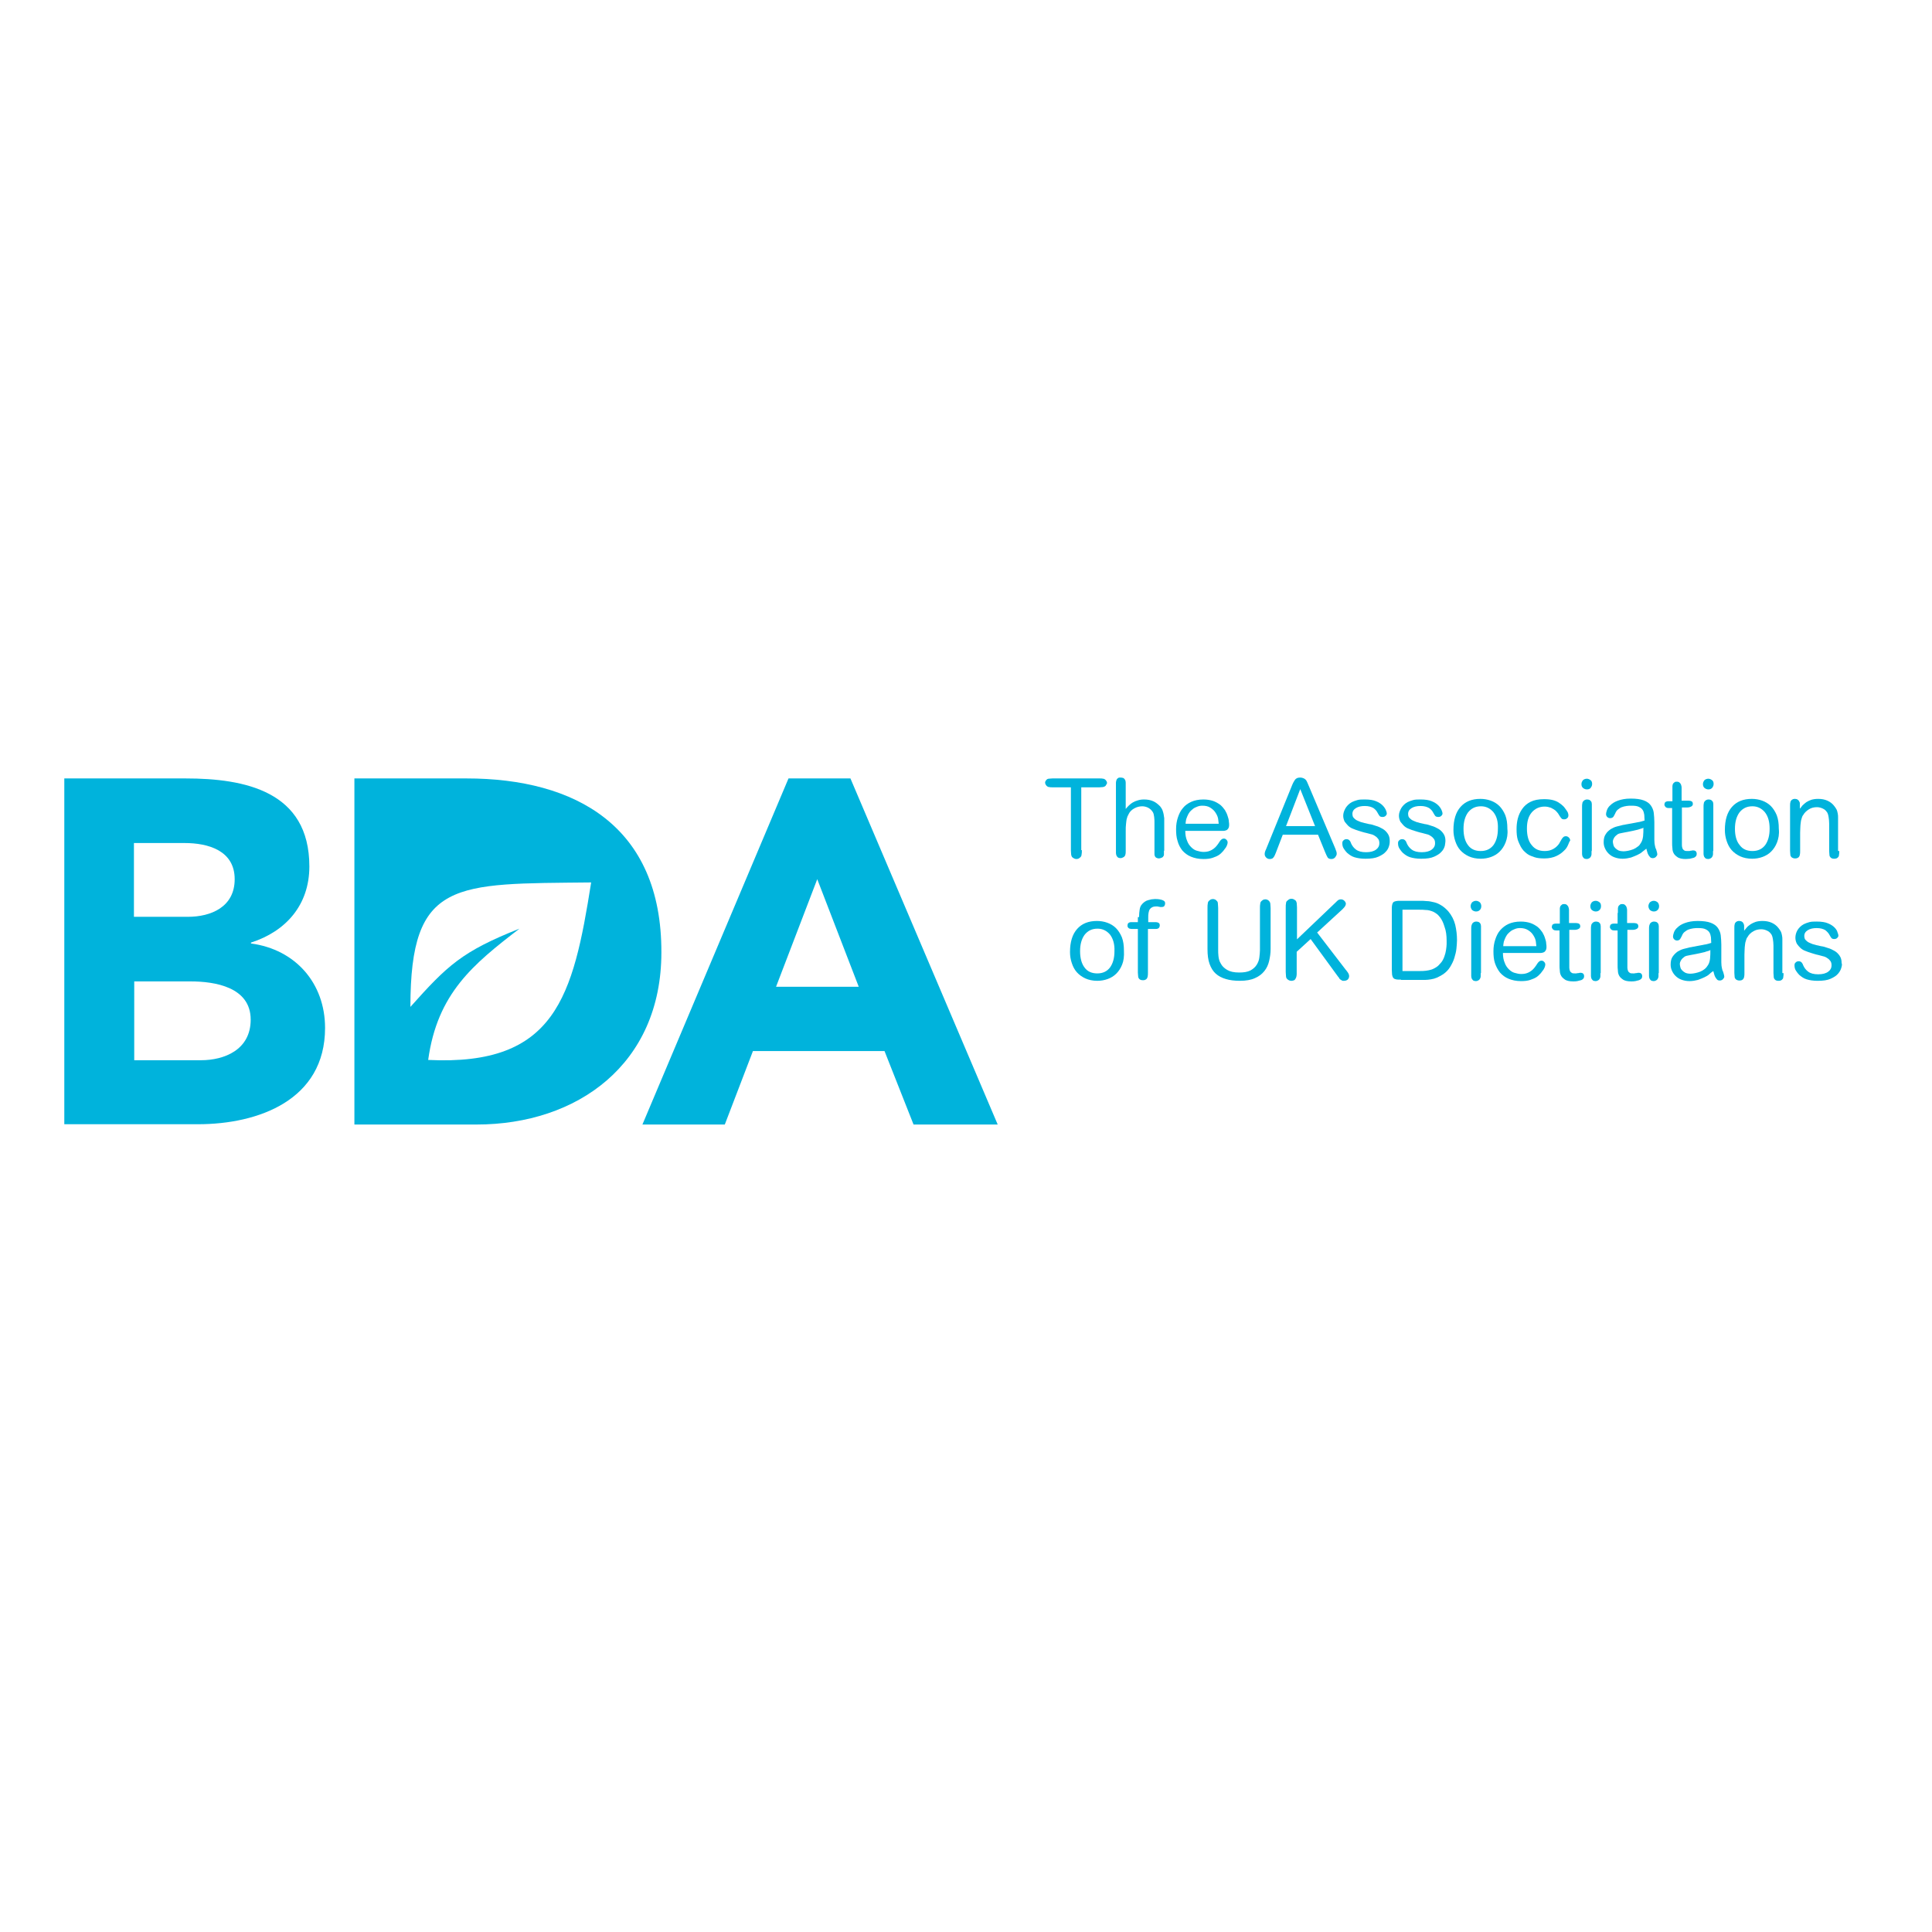 <?xml version="1.0" encoding="utf-8"?>
<!-- Generator: Adobe Illustrator 19.0.0, SVG Export Plug-In . SVG Version: 6.00 Build 0)  -->
<svg version="1.1" id="layer" xmlns="http://www.w3.org/2000/svg" xmlns:xlink="http://www.w3.org/1999/xlink" x="0px" y="0px"
	 viewBox="-153 -46 652 652" style="enable-background:new -153 -46 652 652;" xml:space="preserve">
<style type="text/css">
	.st0{fill:#00B3DC;}
</style>
<g id="logo_x2F_full-colour">
	<path id="Fill-17" class="st0" d="M-107.8,311.8h22.6c7.9,0,16.8-3.5,16.8-13.7c0-11-12.1-12.9-20.3-12.9h-19V311.8z M-107.8,263.4
		h18.2c7.8,0,15.8-3.3,15.8-12.7c0-9.7-9-12.2-16.9-12.2h-17.1V263.4z M-131.3,216.7h40.9c20,0,41.8,4.3,41.8,29.7
		c0,13-7.9,21.9-19.7,25.7v0.3c15,2,25,13.4,25,28.5c0,24.4-22.6,32.5-42.9,32.5h-45.1V216.7z"/>
	<path id="Fill-19" class="st0" d="M122.8,250.7L108.9,287h27.9L122.8,250.7z M113.1,216.7H134l49.7,116.8h-28.4l-9.8-24.8h-44.4
		l-9.5,24.8H63.8L113.1,216.7z"/>
	<path id="Fill-21" class="st0" d="M-8.5,311.7c3.1-22.5,15.2-32.3,30.8-44.3C2.9,275.1-2,279.8-14.5,293.8c0-43.1,14.9-41.5,61-42
		C40.4,290.4,34.5,313.8-8.5,311.7 M4.4,216.7h-37.8v116.8H7.8c34,0,62.4-20.3,62.4-58.1C70.3,232.8,41.2,216.7,4.4,216.7"/>
	<path id="Fill-23" class="st0" d="M212.1,240.9c0,0.6,0,1.1-0.1,1.5c0,0.4-0.2,0.7-0.4,0.9c-0.1,0.1-0.3,0.2-0.5,0.4
		c-0.2,0.1-0.5,0.2-0.8,0.2c-0.5,0-0.9-0.2-1.3-0.5c-0.3-0.2-0.4-0.5-0.5-0.9c0-0.4-0.1-0.9-0.1-1.5v-21.3h-6.1c-0.6,0-1,0-1.3-0.1
		c-0.3,0-0.6-0.2-0.8-0.4c-0.1-0.1-0.2-0.3-0.3-0.4c-0.1-0.2-0.2-0.4-0.2-0.6c0-0.2,0-0.4,0.1-0.5c0.1-0.2,0.2-0.3,0.3-0.5
		c0.2-0.2,0.5-0.4,0.8-0.4c0.3,0,0.8-0.1,1.3-0.1h15.8c0.6,0,1,0,1.3,0.1c0.3,0,0.6,0.2,0.8,0.4c0.1,0.1,0.2,0.3,0.3,0.4
		c0.1,0.2,0.2,0.4,0.2,0.6c0,0.2-0.1,0.4-0.2,0.5c-0.1,0.2-0.2,0.3-0.3,0.5c-0.2,0.2-0.5,0.3-0.8,0.4c-0.3,0-0.8,0.1-1.3,0.1h-6.1
		V240.9z"/>
	<path id="Fill-25" class="st0" d="M239.8,241.1c0,0.6,0,1.1,0,1.3c0,0.3-0.1,0.5-0.3,0.7c-0.1,0.2-0.3,0.3-0.6,0.4
		c-0.3,0.1-0.5,0.2-0.8,0.2c-0.3,0-0.6-0.1-0.8-0.2c-0.3-0.1-0.5-0.4-0.6-0.7c-0.1-0.2-0.1-0.4-0.1-0.7c0-0.2,0-0.6,0-1.1v-9.4
		c0-0.5,0-1.2-0.1-1.9c-0.1-0.7-0.2-1.3-0.5-1.7c-0.4-0.6-0.8-1-1.5-1.4c-0.6-0.3-1.3-0.5-2-0.5c-0.9,0-1.8,0.2-2.7,0.7
		c-0.9,0.5-1.5,1.1-1.9,1.9c-0.1,0.2-0.2,0.5-0.4,0.8c-0.1,0.3-0.2,0.6-0.3,1c-0.1,0.4-0.1,0.9-0.2,1.6c-0.1,0.6-0.1,1.5-0.1,2.5
		v6.4c0,0.5,0,1-0.1,1.3c0,0.3-0.2,0.6-0.4,0.8c-0.1,0.1-0.3,0.2-0.5,0.3c-0.2,0.1-0.5,0.2-0.7,0.2c-0.4,0-0.7-0.1-0.9-0.2
		c-0.2-0.2-0.4-0.4-0.5-0.6c-0.1-0.3-0.2-0.6-0.2-0.9c0-0.3,0-0.6,0-0.9V219c0-0.3,0-0.6,0-0.9c0-0.3,0.1-0.6,0.2-0.9
		c0.1-0.3,0.3-0.5,0.5-0.6c0.2-0.2,0.5-0.2,0.9-0.2c0.4,0,0.7,0.1,1,0.2c0.2,0.2,0.4,0.4,0.5,0.6c0.1,0.2,0.2,0.5,0.2,0.9
		c0,0.3,0,0.6,0,1v7.9c0.3-0.4,0.7-0.8,1.1-1.2c0.4-0.4,0.8-0.7,1.3-1c0.5-0.3,1-0.5,1.7-0.7c0.6-0.2,1.3-0.3,2.1-0.3
		c1.2,0,2.2,0.2,3.1,0.6c0.9,0.4,1.6,1,2.3,1.7c0.3,0.4,0.6,0.8,0.8,1.3c0.2,0.5,0.3,1,0.4,1.4c0.1,0.5,0.1,0.9,0.2,1.3
		c0,0.4,0,0.7,0,1V241.1z"/>
	<path id="Fill-28" class="st0" d="M258.3,232.1c-0.1-0.5-0.1-1.1-0.2-1.7c-0.1-0.6-0.3-1.2-0.8-2c-0.4-0.7-1-1.3-1.8-1.8
		c-0.7-0.5-1.7-0.7-2.7-0.7c-0.7,0-1.2,0.1-1.7,0.3c-0.5,0.2-1,0.4-1.4,0.7c-0.4,0.3-0.7,0.6-1,0.9c-0.3,0.3-0.5,0.7-0.7,1
		c-0.3,0.6-0.5,1.1-0.7,1.7c-0.1,0.6-0.2,1.1-0.2,1.5H258.3z M247,234.4c0,1.3,0.2,2.4,0.6,3.3c0.3,0.9,0.8,1.6,1.4,2.2
		c0.6,0.6,1.2,1,1.9,1.2c0.7,0.2,1.5,0.4,2.2,0.4c0.8,0,1.5-0.1,2-0.3c0.6-0.2,1.1-0.5,1.5-0.8c0.4-0.3,0.8-0.7,1.1-1.1
		c0.3-0.4,0.6-0.8,0.9-1.3c0.1-0.2,0.3-0.4,0.5-0.6c0.2-0.2,0.5-0.4,0.9-0.4c0.4,0,0.6,0.1,0.9,0.4c0.2,0.2,0.4,0.5,0.4,0.9
		c0,0.3-0.1,0.6-0.2,0.9c-0.1,0.3-0.3,0.6-0.4,0.8c-0.2,0.3-0.5,0.7-0.9,1.2c-0.4,0.4-0.8,0.9-1.4,1.3c-0.6,0.4-1.3,0.7-2.2,1
		c-0.9,0.3-1.9,0.4-3.1,0.4c-1.6,0-3-0.3-4.2-0.8c-1.2-0.5-2.1-1.2-2.9-2.1c-0.7-0.9-1.3-2-1.6-3.2c-0.4-1.2-0.5-2.6-0.5-4
		c0-1.4,0.2-2.7,0.6-3.9c0.4-1.2,0.9-2.3,1.7-3.2c0.7-0.9,1.7-1.6,2.8-2.1c1.1-0.5,2.5-0.8,4.1-0.8c1.3,0,2.4,0.2,3.3,0.5
		c0.9,0.3,1.7,0.8,2.4,1.3c0.6,0.5,1.2,1.2,1.6,1.8c0.4,0.7,0.7,1.3,0.9,2c0.2,0.6,0.4,1.2,0.4,1.8c0.1,0.5,0.1,0.9,0.1,1.2
		c0,0.5-0.1,0.9-0.3,1.2c-0.2,0.3-0.4,0.5-0.7,0.6c-0.3,0.1-0.6,0.2-0.9,0.2c-0.3,0-0.7,0-1,0H247z"/>
	<path id="Fill-30" class="st0" d="M290.8,232.8l-5-12.5l-4.8,12.5H290.8z M279.9,235.7l-2.3,6c-0.3,0.7-0.5,1.3-0.8,1.6
		c-0.2,0.4-0.7,0.6-1.3,0.6c-0.5,0-0.9-0.2-1.2-0.5c-0.3-0.3-0.5-0.7-0.5-1.1c0-0.3,0-0.5,0.1-0.8c0.1-0.3,0.2-0.6,0.4-1l8.5-20.9
		c0.2-0.5,0.4-1,0.6-1.4c0.2-0.4,0.4-0.7,0.6-1c0.2-0.3,0.5-0.5,0.7-0.6s0.6-0.2,1.1-0.2c0.4,0,0.7,0.1,1,0.2
		c0.3,0.1,0.6,0.3,0.8,0.5c0.2,0.2,0.4,0.5,0.6,1c0.2,0.5,0.4,0.9,0.6,1.4l8.8,20.8c0.2,0.5,0.3,0.8,0.4,1.1
		c0.1,0.3,0.1,0.5,0.1,0.8c0,0.3-0.2,0.7-0.5,1.1c-0.3,0.4-0.8,0.6-1.3,0.6c-0.6,0-1.1-0.2-1.3-0.6c-0.2-0.4-0.5-0.9-0.8-1.7
		l-2.4-5.9H279.9z"/>
	<path id="Fill-32" class="st0" d="M315.8,239.4c-0.2,0.7-0.5,1.4-1.1,2c-0.6,0.7-1.4,1.2-2.5,1.7c-1.1,0.5-2.5,0.7-4.4,0.7
		c-1.5,0-2.7-0.2-3.7-0.5c-1-0.3-1.8-0.9-2.5-1.5c-0.4-0.4-0.7-0.8-1.1-1.4c-0.4-0.6-0.5-1.2-0.5-1.9c0-0.3,0.1-0.7,0.4-0.9
		c0.3-0.3,0.6-0.4,1-0.4c0.4,0,0.7,0.1,1,0.4c0.2,0.2,0.4,0.5,0.5,0.9c0.4,0.9,0.9,1.6,1.7,2.2c0.8,0.6,1.9,0.9,3.4,0.9
		c1.5,0,2.6-0.3,3.4-0.9c0.8-0.6,1.1-1.3,1.1-2.1c0-0.6-0.1-1.1-0.4-1.5c-0.3-0.4-0.6-0.7-1.1-1c-0.4-0.3-0.9-0.5-1.4-0.6
		c-0.5-0.1-1-0.3-1.5-0.4c-1-0.2-1.8-0.5-2.5-0.7c-0.7-0.2-1.2-0.4-1.7-0.6c-0.5-0.2-0.8-0.3-1.1-0.5c-0.3-0.2-0.6-0.4-0.8-0.6
		c-0.4-0.4-0.8-0.9-1.2-1.4c-0.3-0.6-0.5-1.3-0.5-2c0-0.9,0.3-1.7,0.8-2.6c0.5-0.8,1.2-1.5,2.1-2c0.6-0.3,1.2-0.5,1.9-0.7
		c0.7-0.2,1.6-0.2,2.5-0.2c1.6,0,2.9,0.2,3.8,0.6c1,0.4,1.7,0.9,2.2,1.4c0.5,0.5,0.9,1.1,1.1,1.6c0.2,0.5,0.3,0.8,0.3,1
		c0,0.1,0,0.2,0,0.3c0,0.1-0.1,0.3-0.2,0.4c-0.1,0.1-0.2,0.3-0.4,0.4c-0.2,0.1-0.4,0.2-0.8,0.2c-0.5,0-0.8-0.1-1-0.3
		c-0.2-0.2-0.4-0.6-0.7-1.1c-0.3-0.6-0.7-1.1-1.4-1.6c-0.7-0.4-1.6-0.7-2.9-0.7c-1.2,0-2.2,0.2-3,0.7c-0.8,0.5-1.2,1.1-1.2,2
		c0,0.4,0.1,0.7,0.2,1c0.2,0.3,0.5,0.6,0.9,0.9c0.4,0.3,1,0.5,1.7,0.8c0.7,0.2,1.7,0.5,2.8,0.7c0.8,0.1,1.5,0.3,2.3,0.6
		c0.8,0.2,1.6,0.6,2.3,1c0.7,0.4,1.3,1,1.7,1.6c0.5,0.7,0.7,1.5,0.7,2.5C316,238.2,316,238.7,315.8,239.4"/>
	<path id="Fill-34" class="st0" d="M334.6,239.4c-0.2,0.7-0.5,1.4-1.1,2c-0.6,0.7-1.4,1.2-2.5,1.7c-1.1,0.5-2.5,0.7-4.4,0.7
		c-1.5,0-2.7-0.2-3.7-0.5c-1-0.3-1.8-0.9-2.5-1.5c-0.4-0.4-0.7-0.8-1.1-1.4c-0.4-0.6-0.5-1.2-0.5-1.9c0-0.3,0.1-0.7,0.4-0.9
		c0.3-0.3,0.6-0.4,1-0.4c0.4,0,0.7,0.1,1,0.4c0.2,0.2,0.4,0.5,0.5,0.9c0.4,0.9,0.9,1.6,1.7,2.2c0.8,0.6,1.9,0.9,3.4,0.9
		c1.5,0,2.6-0.3,3.4-0.9c0.8-0.6,1.1-1.3,1.1-2.1c0-0.6-0.1-1.1-0.4-1.5c-0.3-0.4-0.6-0.7-1.1-1c-0.4-0.3-0.9-0.5-1.4-0.6
		c-0.5-0.1-1-0.3-1.5-0.4c-1-0.2-1.8-0.5-2.5-0.7c-0.7-0.2-1.2-0.4-1.7-0.6c-0.5-0.2-0.8-0.3-1.1-0.5c-0.3-0.2-0.6-0.4-0.8-0.6
		c-0.4-0.4-0.8-0.9-1.2-1.4c-0.3-0.6-0.5-1.3-0.5-2c0-0.9,0.3-1.7,0.8-2.6c0.5-0.8,1.2-1.5,2.1-2c0.6-0.3,1.2-0.5,1.9-0.7
		c0.7-0.2,1.6-0.2,2.5-0.2c1.6,0,2.9,0.2,3.8,0.6c1,0.4,1.7,0.9,2.2,1.4c0.5,0.5,0.9,1.1,1.1,1.6c0.2,0.5,0.3,0.8,0.3,1
		c0,0.1,0,0.2,0,0.3c0,0.1-0.1,0.3-0.2,0.4c-0.1,0.1-0.2,0.3-0.4,0.4c-0.2,0.1-0.4,0.2-0.8,0.2c-0.4,0-0.8-0.1-1-0.3
		c-0.2-0.2-0.4-0.6-0.7-1.1c-0.3-0.6-0.7-1.1-1.4-1.6c-0.7-0.4-1.6-0.7-2.9-0.7c-1.2,0-2.2,0.2-3,0.7c-0.8,0.5-1.2,1.1-1.2,2
		c0,0.4,0.1,0.7,0.2,1c0.2,0.3,0.5,0.6,0.9,0.9c0.4,0.3,1,0.5,1.7,0.8c0.7,0.2,1.7,0.5,2.8,0.7c0.8,0.1,1.5,0.3,2.3,0.6
		c0.8,0.2,1.6,0.6,2.3,1c0.7,0.4,1.3,1,1.7,1.6c0.5,0.7,0.7,1.5,0.7,2.5C334.8,238.2,334.7,238.7,334.6,239.4"/>
	<path id="Fill-36" class="st0" d="M351,228.1c-1.1-1.3-2.5-2-4.2-2c-1.9,0-3.3,0.7-4.4,2.1c-1,1.4-1.5,3.2-1.5,5.5
		c0,2.3,0.5,4.2,1.5,5.5c1,1.4,2.5,2,4.3,2c1.9,0,3.3-0.7,4.3-2c1-1.4,1.5-3.2,1.5-5.5C352.6,231.3,352.1,229.5,351,228.1
		 M355.1,238.3c-0.5,1.3-1.2,2.3-2,3.1c-0.8,0.8-1.8,1.4-2.9,1.8c-1.1,0.4-2.3,0.6-3.5,0.6c-1.5,0-2.9-0.3-4-0.8
		c-1.1-0.5-2.1-1.2-2.9-2.1c-0.8-0.9-1.3-1.9-1.7-3.1c-0.4-1.2-0.6-2.4-0.6-3.7c0-3.4,0.8-6,2.4-7.8c1.6-1.8,3.8-2.7,6.7-2.7
		c1.2,0,2.4,0.2,3.5,0.6c1.1,0.4,2.1,1,2.9,1.8c0.8,0.8,1.5,1.9,2,3.1c0.5,1.3,0.7,2.8,0.7,4.6C355.9,235.5,355.6,237,355.1,238.3"
		/>
	<path id="Fill-38" class="st0" d="M376.2,239.1c-0.3,0.7-0.7,1.4-1.4,2c-0.7,0.7-1.5,1.3-2.6,1.8c-1.1,0.5-2.4,0.8-4,0.8
		c-1.3,0-2.4-0.1-3.3-0.4c-0.9-0.3-1.7-0.6-2.3-1c-0.6-0.4-1.1-0.9-1.5-1.3c-0.4-0.5-0.7-0.9-0.9-1.3c-0.3-0.6-0.7-1.4-1-2.3
		c-0.3-1-0.4-2.2-0.4-3.6c0-1.1,0.1-2.3,0.4-3.5c0.3-1.2,0.8-2.3,1.5-3.3c0.7-1,1.6-1.8,2.8-2.4c1.2-0.6,2.7-0.9,4.6-0.9
		c1.1,0,2.1,0.1,2.9,0.3c0.8,0.2,1.5,0.5,2.1,0.9c0.6,0.4,1.1,0.8,1.5,1.2c0.4,0.4,0.7,0.9,1,1.3c0.2,0.2,0.3,0.5,0.5,0.8
		c0.1,0.3,0.2,0.6,0.2,0.9c0,0.4-0.1,0.8-0.4,1c-0.3,0.3-0.6,0.4-1,0.4c-0.1,0-0.2,0-0.3,0c-0.1,0-0.2-0.1-0.4-0.1
		c-0.1-0.1-0.3-0.2-0.4-0.4c-0.2-0.2-0.3-0.4-0.5-0.7c-0.1-0.2-0.3-0.5-0.5-0.8c-0.2-0.3-0.6-0.7-0.9-1c-0.4-0.3-0.9-0.6-1.5-0.9
		c-0.6-0.2-1.3-0.4-2.1-0.4c-1.8,0-3.3,0.7-4.4,2c-1.1,1.3-1.6,3.1-1.6,5.4c0,2.4,0.5,4.3,1.6,5.6c1.1,1.4,2.5,2,4.4,2
		c1.1,0,2-0.2,2.9-0.7c0.9-0.5,1.6-1.2,2.1-2c0-0.1,0.1-0.2,0.2-0.4c0.1-0.2,0.2-0.3,0.3-0.5c0.1-0.2,0.2-0.4,0.3-0.5
		c0.1-0.2,0.2-0.3,0.2-0.3c0.1-0.1,0.3-0.3,0.4-0.4c0.2-0.1,0.4-0.2,0.7-0.2c0.3,0,0.7,0.1,1,0.4c0.3,0.3,0.5,0.6,0.5,1.1
		C376.6,238,376.5,238.4,376.2,239.1"/>
	<path id="Fill-40" class="st0" d="M384.1,241.2c0,0.5,0,0.9,0,1.1c0,0.2-0.1,0.4-0.1,0.5c-0.1,0.3-0.3,0.6-0.6,0.8
		c-0.3,0.2-0.6,0.3-0.9,0.3c-0.4,0-0.7-0.1-0.9-0.2c-0.2-0.2-0.4-0.4-0.5-0.6c-0.1-0.3-0.2-0.5-0.2-0.9c0-0.3,0-0.6,0-0.9v-14.9
		c0-0.6,0-1,0.1-1.3c0-0.3,0.2-0.6,0.4-0.8c0.3-0.3,0.7-0.5,1.2-0.5c0.4,0,0.7,0.1,0.9,0.2c0.2,0.2,0.3,0.3,0.5,0.5
		c0.1,0.2,0.2,0.5,0.2,0.9c0,0.4,0,0.7,0,1V241.2z M383.8,219.9c-0.3,0.4-0.8,0.5-1.3,0.5c-0.5,0-0.9-0.2-1.3-0.5
		c-0.4-0.4-0.5-0.8-0.5-1.3c0-0.5,0.2-0.9,0.5-1.3c0.3-0.3,0.8-0.5,1.3-0.5c0.5,0,0.9,0.2,1.3,0.5c0.4,0.3,0.5,0.8,0.5,1.3
		C384.3,219.1,384.1,219.5,383.8,219.9z"/>
	<path id="Fill-42" class="st0" d="M401,233.6c-0.3,0.1-0.8,0.2-1.3,0.4c-1.2,0.3-2.2,0.5-3.2,0.7c-0.9,0.2-1.8,0.3-2.6,0.5
		c-0.6,0.1-1,0.3-1.3,0.6c-0.3,0.2-0.6,0.5-0.8,0.8c-0.2,0.3-0.3,0.6-0.4,0.8c-0.1,0.3-0.1,0.5-0.1,0.7c0,0.3,0.1,0.7,0.2,1.1
		c0.1,0.4,0.3,0.7,0.6,1c0.3,0.3,0.7,0.6,1.1,0.8c0.5,0.2,1.1,0.3,1.7,0.3c0.5,0,1.1-0.1,1.6-0.2c0.6-0.1,1.1-0.3,1.7-0.5
		c0.5-0.2,1-0.5,1.5-0.9c0.5-0.3,0.8-0.8,1.1-1.3c0.4-0.6,0.6-1.4,0.7-2.2c0.1-0.9,0.1-1.8,0.1-2.9
		C401.6,233.4,401.3,233.5,401,233.6 M401.2,241.5c-0.4,0.4-1,0.7-1.6,1c-0.6,0.3-1.4,0.6-2.2,0.9c-0.8,0.2-1.8,0.4-2.8,0.4
		c-1.1,0-2-0.2-2.8-0.5c-0.8-0.3-1.4-0.7-2-1.3c-0.5-0.5-0.9-1.1-1.2-1.8c-0.3-0.7-0.4-1.3-0.4-2c0-1.1,0.2-2,0.7-2.7
		c0.4-0.7,1-1.2,1.7-1.7c0.7-0.4,1.3-0.7,2.1-0.9c0.7-0.2,1.4-0.3,2-0.5c0.2,0,0.6-0.1,1.1-0.2c0.5-0.1,1.1-0.2,1.7-0.3
		c0.6-0.1,1.1-0.2,1.6-0.3c0.5-0.1,0.9-0.2,1.1-0.2c0.3-0.1,0.5-0.1,0.8-0.2c0.3-0.1,0.6-0.2,1-0.3c0-0.6-0.1-1.3-0.1-1.9
		c-0.1-0.6-0.2-1.1-0.5-1.6c-0.3-0.5-0.7-0.8-1.3-1.1c-0.6-0.3-1.4-0.4-2.5-0.4c-0.6,0-1.1,0-1.7,0.1c-0.6,0.1-1.1,0.2-1.6,0.4
		c-0.5,0.2-0.9,0.5-1.3,0.8c-0.4,0.3-0.7,0.8-0.9,1.3c-0.2,0.4-0.4,0.8-0.6,1.1c-0.2,0.3-0.6,0.5-1.1,0.5c-0.4,0-0.7-0.1-1-0.4
		c-0.3-0.3-0.4-0.6-0.4-1c0-0.3,0.1-0.7,0.3-1.3c0.2-0.6,0.6-1.2,1.2-1.7c0.6-0.6,1.4-1.1,2.5-1.5c1.1-0.4,2.5-0.7,4.3-0.7
		c1.9,0,3.3,0.2,4.4,0.6c1.1,0.4,1.9,1,2.4,1.7c0.5,0.7,0.9,1.6,1,2.5c0.1,1,0.2,2,0.2,3.1c0,0.2,0,0.7,0,1.2c0,0.6,0,1.2,0,1.8
		c0,0.6,0,1.2,0,1.8c0,0.6,0,0.9,0,1.2c0,0.9,0.1,1.6,0.2,2c0.1,0.5,0.2,0.9,0.4,1.2c0,0.1,0.1,0.3,0.2,0.7c0.1,0.4,0.2,0.7,0.2,1
		c0,0.3-0.2,0.6-0.5,0.9c-0.3,0.3-0.7,0.4-1.1,0.4c-0.3,0-0.6-0.1-0.8-0.3c-0.2-0.2-0.4-0.5-0.6-0.8c-0.2-0.3-0.3-0.7-0.4-1
		c-0.1-0.4-0.2-0.7-0.3-1.1C402,240.9,401.6,241.2,401.2,241.5"/>
	<path id="Fill-44" class="st0" d="M411.4,220.8c0-0.7,0-1.2,0-1.5c0-0.3,0.1-0.6,0.2-0.8c0.1-0.2,0.3-0.3,0.5-0.5
		c0.2-0.2,0.5-0.2,0.8-0.2c0.4,0,0.7,0.1,0.9,0.3c0.2,0.2,0.4,0.4,0.5,0.7c0.1,0.3,0.2,0.6,0.2,0.9c0,0.3,0,0.7,0,1v3.5h1.7
		c0.2,0,0.4,0,0.7,0c0.2,0,0.5,0.1,0.7,0.1c0.2,0.1,0.4,0.2,0.5,0.3c0.1,0.1,0.2,0.4,0.2,0.7c0,0.4-0.2,0.7-0.6,0.9
		c-0.4,0.2-0.8,0.3-1.3,0.3h-1.8v11.5c0,0.5,0,0.9,0,1.3c0,0.4,0.1,0.7,0.2,1c0.1,0.3,0.3,0.5,0.6,0.7c0.3,0.2,0.6,0.2,1.1,0.2
		c0.1,0,0.2,0,0.4,0c0.2,0,0.4,0,0.6-0.1c0.2,0,0.4,0,0.6-0.1c0.2,0,0.3,0,0.4,0c0.3,0,0.6,0.1,0.8,0.3c0.2,0.2,0.3,0.5,0.3,0.9
		c0,0.3-0.1,0.6-0.3,0.8c-0.2,0.2-0.4,0.4-0.8,0.5c-0.3,0.1-0.7,0.2-1.2,0.3c-0.4,0-0.9,0.1-1.4,0.1c-1.2,0-2-0.2-2.6-0.5
		c-0.6-0.4-1.1-0.8-1.4-1.3c-0.3-0.5-0.5-1.1-0.5-1.8c-0.1-0.7-0.1-1.3-0.1-1.9v-11.7h-1.2c-0.4,0-0.7-0.1-0.8-0.2
		c-0.2-0.1-0.3-0.2-0.4-0.4c-0.1-0.2-0.2-0.3-0.2-0.4c0-0.1,0-0.2,0-0.2c0-0.3,0.1-0.5,0.2-0.7c0.2-0.1,0.3-0.3,0.5-0.3
		c0.2-0.1,0.4-0.1,0.6-0.1c0.2,0,0.4,0,0.5,0h0.9V220.8z"/>
	<path id="Fill-46" class="st0" d="M425.1,241.2c0,0.5,0,0.9,0,1.1c0,0.2-0.1,0.4-0.1,0.5c-0.1,0.3-0.3,0.6-0.6,0.8
		c-0.3,0.2-0.6,0.3-0.9,0.3c-0.4,0-0.7-0.1-0.9-0.2c-0.2-0.2-0.4-0.4-0.5-0.6c-0.1-0.3-0.2-0.5-0.2-0.9c0-0.3,0-0.6,0-0.9v-14.9
		c0-0.6,0-1,0.1-1.3c0-0.3,0.2-0.6,0.4-0.8c0.3-0.3,0.7-0.5,1.2-0.5c0.4,0,0.7,0.1,0.9,0.2c0.2,0.2,0.3,0.3,0.5,0.5
		c0.1,0.2,0.2,0.5,0.2,0.9c0,0.4,0,0.7,0,1V241.2z M424.8,219.9c-0.4,0.4-0.8,0.5-1.3,0.5c-0.5,0-0.9-0.2-1.3-0.5
		c-0.4-0.4-0.5-0.8-0.5-1.3c0-0.5,0.2-0.9,0.5-1.3c0.3-0.3,0.8-0.5,1.3-0.5c0.5,0,0.9,0.2,1.3,0.5c0.4,0.3,0.5,0.8,0.5,1.3
		C425.3,219.1,425.1,219.5,424.8,219.9z"/>
	<path id="Fill-48" class="st0" d="M442.6,228.1c-1.1-1.3-2.5-2-4.2-2c-1.9,0-3.3,0.7-4.4,2.1c-1,1.4-1.5,3.2-1.5,5.5
		c0,2.3,0.5,4.2,1.6,5.5c1,1.4,2.5,2,4.3,2c1.9,0,3.3-0.7,4.3-2c1-1.4,1.5-3.2,1.5-5.5C444.2,231.3,443.7,229.5,442.6,228.1
		 M446.7,238.3c-0.5,1.3-1.2,2.3-2,3.1c-0.8,0.8-1.8,1.4-2.9,1.8c-1.1,0.4-2.3,0.6-3.5,0.6c-1.5,0-2.9-0.3-4-0.8
		c-1.1-0.5-2.1-1.2-2.9-2.1c-0.8-0.9-1.3-1.9-1.7-3.1c-0.4-1.2-0.6-2.4-0.6-3.7c0-3.4,0.8-6,2.4-7.8c1.6-1.8,3.8-2.7,6.7-2.7
		c1.2,0,2.4,0.2,3.5,0.6c1.1,0.4,2.1,1,2.9,1.8c0.8,0.8,1.5,1.9,2,3.1c0.5,1.3,0.7,2.8,0.7,4.6C447.5,235.5,447.2,237,446.7,238.3"
		/>
	<path id="Fill-50" class="st0" d="M467.7,241.2c0,0.5,0,1-0.1,1.4c0,0.4-0.2,0.6-0.4,0.8c-0.3,0.3-0.7,0.4-1.2,0.4
		c-0.5,0-0.9-0.1-1.2-0.4c-0.2-0.2-0.4-0.5-0.4-0.8c0-0.4-0.1-0.8-0.1-1.4V232c0-0.9-0.1-1.7-0.2-2.3c-0.1-0.6-0.2-1-0.4-1.4
		c-0.4-0.6-0.8-1.1-1.5-1.4c-0.6-0.3-1.3-0.5-2-0.5c-1,0-1.9,0.2-2.7,0.7c-0.8,0.5-1.5,1.1-2,2c-0.2,0.2-0.3,0.5-0.4,0.8
		c-0.1,0.3-0.2,0.6-0.3,1c-0.1,0.4-0.1,1-0.2,1.6c0,0.6-0.1,1.5-0.1,2.5v6.1c0,0.5,0,1-0.1,1.4c-0.1,0.4-0.2,0.6-0.4,0.8
		c-0.4,0.3-0.7,0.4-1.2,0.4c-0.4,0-0.8-0.1-1.2-0.4c-0.2-0.2-0.4-0.5-0.4-0.8c0-0.4-0.1-0.8-0.1-1.4v-15c0-0.5,0-1,0.1-1.3
		c0-0.3,0.2-0.6,0.4-0.8c0.1-0.1,0.3-0.2,0.5-0.3s0.4-0.1,0.7-0.1c0.3,0,0.6,0.1,0.8,0.2c0.2,0.2,0.4,0.3,0.5,0.5
		c0.1,0.1,0.1,0.3,0.2,0.4c0.1,0.1,0.1,0.3,0.1,0.5c0,0.2,0,0.4,0,0.7c0,0.3,0,0.6,0,1c0.3-0.3,0.6-0.7,0.9-1.1
		c0.4-0.4,0.8-0.7,1.3-1.1c0.5-0.3,1.1-0.6,1.7-0.8c0.7-0.2,1.4-0.3,2.3-0.3c1.2,0,2.2,0.2,3.1,0.6c0.9,0.4,1.7,1,2.3,1.8
		c0.3,0.4,0.6,0.8,0.8,1.2c0.2,0.4,0.3,0.9,0.4,1.4c0.1,0.5,0.1,0.9,0.1,1.3c0,0.4,0,0.8,0,1.1V241.2z"/>
	<path id="Fill-52" class="st0" d="M221.6,269.4c-1.1-1.3-2.5-2-4.2-2c-1.9,0-3.3,0.7-4.4,2.1c-1,1.4-1.5,3.2-1.5,5.5
		c0,2.3,0.5,4.2,1.5,5.5c1,1.4,2.5,2,4.3,2c1.9,0,3.3-0.7,4.3-2c1-1.4,1.5-3.2,1.5-5.5C223.2,272.6,222.6,270.7,221.6,269.4
		 M225.7,279.5c-0.5,1.3-1.2,2.3-2,3.1c-0.8,0.8-1.8,1.4-2.9,1.8c-1.1,0.4-2.3,0.6-3.5,0.6c-1.5,0-2.9-0.3-4-0.8
		c-1.1-0.5-2.1-1.2-2.9-2.1c-0.8-0.9-1.3-1.9-1.7-3.1c-0.4-1.2-0.6-2.4-0.6-3.7c0-3.4,0.8-6,2.4-7.8c1.6-1.8,3.8-2.7,6.7-2.7
		c1.2,0,2.4,0.2,3.5,0.6c1.1,0.4,2.1,1,2.9,1.8c0.8,0.8,1.5,1.9,2,3.1c0.5,1.3,0.7,2.8,0.7,4.6C226.4,276.7,226.2,278.3,225.7,279.5
		"/>
	<path id="Fill-54" class="st0" d="M231.4,263.5c0-1,0.1-1.8,0.2-2.5c0.1-0.7,0.3-1.2,0.6-1.6c0.3-0.4,0.6-0.7,1-1
		c0.4-0.3,0.8-0.5,1.2-0.6c0.4-0.1,0.8-0.2,1.2-0.3c0.4,0,0.8-0.1,1.1-0.1c0.6,0,1.1,0,1.6,0.1c0.5,0.1,0.9,0.2,1.1,0.3
		c0.1,0,0.3,0.2,0.5,0.3c0.2,0.2,0.3,0.4,0.3,0.8c0,0.3-0.1,0.6-0.3,0.9c-0.2,0.2-0.5,0.3-0.8,0.3c-0.1,0-0.2,0-0.4,0
		c-0.2,0-0.3,0-0.5-0.1c-0.2,0-0.4,0-0.5-0.1c-0.2,0-0.3,0-0.4,0c-0.7,0-1.2,0.1-1.5,0.3c-0.4,0.2-0.6,0.4-0.8,0.7
		c-0.2,0.3-0.3,0.7-0.4,1.2c-0.1,0.5-0.1,1-0.1,1.6v1.5h2c0.2,0,0.4,0,0.6,0c0.2,0,0.4,0.1,0.6,0.1c0.2,0.1,0.4,0.2,0.5,0.3
		c0.1,0.1,0.2,0.4,0.2,0.7s-0.1,0.5-0.2,0.7c-0.1,0.2-0.3,0.3-0.5,0.4c-0.2,0.1-0.4,0.1-0.7,0.1c-0.2,0-0.4,0-0.6,0h-2v14.7
		c0,0.5,0,1-0.1,1.4c-0.1,0.4-0.2,0.6-0.4,0.8c-0.1,0.1-0.3,0.2-0.5,0.3c-0.2,0.1-0.4,0.1-0.7,0.1c-0.5,0-0.9-0.1-1.2-0.4
		c-0.2-0.2-0.4-0.5-0.4-0.9c0-0.3-0.1-0.8-0.1-1.3v-14.7h-1.8c-0.1,0-0.2,0-0.4,0c-0.2,0-0.4-0.1-0.6-0.1c-0.2-0.1-0.4-0.2-0.5-0.4
		c-0.2-0.2-0.2-0.4-0.2-0.7s0.1-0.5,0.2-0.7c0.2-0.1,0.3-0.3,0.5-0.3c0.2-0.1,0.4-0.1,0.6-0.1c0.2,0,0.4,0,0.5,0h1.7V263.5z"/>
	<path id="Fill-56" class="st0" d="M258.1,274.6c0,0.6,0,1.3,0.1,2.1c0.1,0.9,0.3,1.7,0.8,2.5c0.4,0.8,1.1,1.5,2.1,2.1
		c1,0.6,2.3,0.9,4.1,0.9c1.6,0,2.8-0.2,3.8-0.7c0.9-0.5,1.6-1.1,2.1-1.9c0.5-0.8,0.8-1.6,0.9-2.5c0.1-0.9,0.2-1.7,0.2-2.4v-14.2
		c0-0.6,0-1.1,0.1-1.5c0-0.4,0.2-0.7,0.4-0.9c0.1-0.1,0.3-0.2,0.5-0.4c0.2-0.1,0.5-0.2,0.8-0.2c0.5,0,1,0.2,1.3,0.6
		c0.2,0.2,0.4,0.6,0.4,0.9c0,0.4,0.1,0.9,0.1,1.5v13.8c0,1.4-0.2,2.7-0.5,4c-0.3,1.3-0.8,2.4-1.6,3.4c-0.8,1-1.8,1.8-3.2,2.4
		c-1.3,0.6-3,0.9-5.1,0.9c-1.8,0-3.4-0.2-4.7-0.6c-1.4-0.4-2.5-1-3.4-1.8c-0.9-0.8-1.6-1.9-2.1-3.3c-0.5-1.4-0.7-3-0.7-5v-13.9
		c0-0.6,0-1.1,0.1-1.5c0-0.4,0.2-0.7,0.4-0.9c0.1-0.1,0.3-0.2,0.5-0.4c0.2-0.1,0.5-0.2,0.8-0.2c0.5,0,1,0.2,1.3,0.6
		c0.3,0.2,0.4,0.6,0.4,0.9c0,0.4,0.1,0.9,0.1,1.5V274.6z"/>
	<path id="Fill-58" class="st0" d="M297.7,258.6c0.5-0.5,0.8-0.8,1-0.9c0.2-0.1,0.5-0.2,0.8-0.2c0.5,0,0.9,0.2,1.2,0.5
		c0.3,0.3,0.5,0.7,0.5,1c0,0.2-0.1,0.4-0.2,0.7c-0.1,0.2-0.4,0.6-0.9,1.1l-8.6,7.9l9.6,12.5c0.2,0.2,0.4,0.5,0.7,0.9
		c0.3,0.4,0.5,0.9,0.5,1.3c0,0.5-0.2,0.9-0.5,1.2c-0.4,0.3-0.8,0.4-1.3,0.4c-0.3,0-0.5,0-0.6-0.1c-0.2-0.1-0.3-0.2-0.5-0.3
		c-0.2-0.1-0.4-0.3-0.5-0.6c-0.2-0.2-0.4-0.5-0.7-0.9l-8.9-12.2l-4.7,4.3v7.6c0,0.4-0.1,0.8-0.2,1.1c-0.1,0.3-0.3,0.5-0.4,0.7
		c-0.2,0.2-0.4,0.3-0.6,0.3c-0.2,0.1-0.4,0.1-0.6,0.1c-0.5,0-1-0.2-1.4-0.6c-0.2-0.2-0.4-0.5-0.4-0.9c0-0.4-0.1-0.9-0.1-1.5v-21.7
		c0-0.6,0-1.1,0.1-1.5c0-0.4,0.2-0.7,0.5-0.9c0.1-0.1,0.3-0.2,0.5-0.4c0.2-0.1,0.5-0.2,0.8-0.2c0.5,0,0.9,0.2,1.3,0.5
		c0.3,0.2,0.4,0.5,0.5,0.9c0,0.4,0.1,0.9,0.1,1.5v10.8L297.7,258.6z"/>
	<path id="Fill-60" class="st0" d="M320.4,281.7h5.5c0.9,0,1.6,0,2.3-0.1c0.7-0.1,1.3-0.2,1.9-0.4c0.6-0.2,1.1-0.5,1.6-0.8
		c0.5-0.3,1-0.8,1.4-1.3c0.6-0.6,1-1.4,1.3-2.2c0.3-0.8,0.5-1.6,0.6-2.3c0.1-0.8,0.2-1.4,0.2-2c0-0.6,0-1,0-1.1
		c0-1.8-0.2-3.4-0.7-4.7c-0.4-1.4-0.9-2.4-1.5-3.2c-0.4-0.5-0.8-1-1.3-1.3c-0.4-0.3-0.9-0.6-1.5-0.8c-0.6-0.2-1.2-0.4-2-0.4
		c-0.7-0.1-1.6-0.1-2.6-0.1h-5.3V281.7z M319.8,284.6c-0.7,0-1.3,0-1.7-0.1c-0.4-0.1-0.7-0.2-0.9-0.5c-0.2-0.2-0.3-0.6-0.4-1
		c0-0.4-0.1-1-0.1-1.8v-20.2c0-0.7,0-1.2,0.1-1.6c0.1-0.4,0.2-0.7,0.4-0.9c0.2-0.2,0.5-0.3,0.9-0.4c0.4-0.1,0.9-0.1,1.6-0.1h6.5
		c0.7,0,1.5,0,2.3,0.1c0.8,0,1.6,0.2,2.5,0.4s1.7,0.6,2.5,1.1c0.8,0.5,1.6,1.2,2.3,2c1.1,1.3,1.9,2.9,2.3,4.5
		c0.4,1.7,0.6,3.4,0.6,5.2c0,0.9-0.1,1.8-0.2,2.9c-0.1,1-0.4,2.1-0.7,3.1c-0.3,1-0.8,2-1.4,3c-0.6,1-1.4,1.8-2.4,2.5
		c-0.7,0.4-1.3,0.8-2,1.1c-0.7,0.3-1.4,0.5-2.1,0.6c-0.7,0.1-1.3,0.2-2,0.2c-0.6,0-1.2,0-1.7,0H319.8z"/>
	<path id="Fill-62" class="st0" d="M346.7,282.4c0,0.5,0,0.9,0,1.1c0,0.2-0.1,0.4-0.1,0.5c-0.1,0.3-0.3,0.6-0.6,0.8
		c-0.3,0.2-0.6,0.3-0.9,0.3c-0.4,0-0.7-0.1-0.9-0.2c-0.2-0.2-0.4-0.4-0.5-0.6c-0.1-0.3-0.2-0.5-0.2-0.9c0-0.3,0-0.6,0-0.9v-14.9
		c0-0.6,0-1,0.1-1.3c0.1-0.3,0.2-0.6,0.4-0.8c0.3-0.3,0.7-0.5,1.2-0.5c0.4,0,0.7,0.1,0.9,0.2c0.2,0.1,0.3,0.3,0.5,0.5
		c0.1,0.2,0.2,0.5,0.2,0.9c0,0.4,0,0.7,0,1V282.4z M346.4,261.1c-0.4,0.4-0.8,0.5-1.3,0.5c-0.5,0-0.9-0.2-1.3-0.5
		c-0.3-0.4-0.5-0.8-0.5-1.3c0-0.5,0.2-0.9,0.5-1.3c0.4-0.3,0.8-0.5,1.3-0.5c0.5,0,0.9,0.2,1.3,0.5c0.3,0.3,0.5,0.8,0.5,1.3
		C346.9,260.4,346.7,260.8,346.4,261.1z"/>
	<path id="Fill-64" class="st0" d="M365.5,273.4c-0.1-0.5-0.1-1.1-0.2-1.7c-0.1-0.6-0.3-1.2-0.8-2c-0.4-0.7-1-1.3-1.8-1.8
		c-0.8-0.5-1.7-0.7-2.7-0.7c-0.7,0-1.2,0.1-1.7,0.3c-0.5,0.2-1,0.4-1.4,0.7c-0.4,0.3-0.7,0.6-1,0.9c-0.3,0.3-0.5,0.7-0.7,1
		c-0.3,0.6-0.5,1.1-0.7,1.7c-0.1,0.6-0.2,1.1-0.2,1.5H365.5z M354.2,275.6c0,1.3,0.2,2.4,0.6,3.3c0.3,0.9,0.8,1.6,1.4,2.2
		c0.6,0.6,1.2,1,1.9,1.2c0.7,0.2,1.5,0.4,2.2,0.4c0.8,0,1.5-0.1,2-0.3c0.6-0.2,1.1-0.5,1.5-0.8c0.4-0.3,0.8-0.7,1.1-1.1
		c0.3-0.4,0.6-0.8,0.9-1.3c0.1-0.2,0.3-0.4,0.5-0.6c0.2-0.2,0.5-0.4,0.9-0.4c0.4,0,0.6,0.1,0.9,0.4c0.2,0.2,0.4,0.5,0.4,0.9
		c0,0.3-0.1,0.6-0.2,0.9c-0.1,0.3-0.3,0.6-0.4,0.8c-0.2,0.3-0.5,0.7-0.9,1.2c-0.4,0.4-0.8,0.9-1.4,1.3c-0.6,0.4-1.3,0.7-2.2,1
		c-0.9,0.3-1.9,0.4-3.1,0.4c-1.6,0-3-0.3-4.2-0.8c-1.2-0.5-2.1-1.2-2.9-2.1c-0.7-0.9-1.3-2-1.7-3.2c-0.4-1.2-0.5-2.6-0.5-4
		c0-1.4,0.2-2.7,0.6-3.9c0.4-1.2,0.9-2.3,1.7-3.2c0.8-0.9,1.7-1.6,2.8-2.1c1.1-0.5,2.5-0.8,4.1-0.8c1.3,0,2.4,0.2,3.3,0.5
		c0.9,0.3,1.7,0.8,2.4,1.3c0.6,0.5,1.2,1.2,1.6,1.8c0.4,0.7,0.7,1.3,0.9,2c0.2,0.6,0.4,1.2,0.4,1.8c0.1,0.5,0.1,0.9,0.1,1.2
		c0,0.5-0.1,0.9-0.3,1.2c-0.2,0.3-0.4,0.5-0.7,0.6c-0.3,0.1-0.6,0.2-0.9,0.2c-0.3,0-0.7,0-1,0H354.2z"/>
	<path id="Fill-66" class="st0" d="M373.4,262.1c0-0.7,0-1.2,0-1.5c0-0.3,0.1-0.6,0.2-0.8c0.1-0.2,0.3-0.3,0.5-0.5
		c0.2-0.2,0.5-0.2,0.8-0.2c0.4,0,0.7,0.1,0.9,0.3c0.2,0.2,0.4,0.4,0.5,0.7c0.1,0.3,0.2,0.6,0.2,0.9c0,0.3,0,0.7,0,1v3.5h1.7
		c0.2,0,0.4,0,0.7,0c0.2,0,0.5,0.1,0.7,0.1c0.2,0.1,0.4,0.2,0.5,0.3c0.1,0.2,0.2,0.4,0.2,0.7c0,0.4-0.2,0.7-0.6,0.9
		c-0.4,0.2-0.8,0.3-1.3,0.3h-1.8v11.5c0,0.5,0,0.9,0,1.3c0,0.4,0.1,0.7,0.2,1c0.1,0.3,0.3,0.5,0.6,0.7c0.3,0.2,0.6,0.2,1.1,0.2
		c0.1,0,0.2,0,0.4,0c0.2,0,0.4-0.1,0.6-0.1c0.2,0,0.4,0,0.6-0.1c0.2,0,0.3,0,0.4,0c0.3,0,0.6,0.1,0.8,0.3c0.2,0.2,0.3,0.5,0.3,0.9
		c0,0.3-0.1,0.6-0.3,0.8c-0.2,0.2-0.4,0.4-0.8,0.5c-0.3,0.1-0.7,0.2-1.2,0.3c-0.4,0.1-0.9,0.1-1.4,0.1c-1.2,0-2-0.2-2.6-0.5
		c-0.6-0.4-1.1-0.8-1.4-1.3s-0.5-1.1-0.5-1.8c-0.1-0.7-0.1-1.3-0.1-1.9v-11.7h-1.2c-0.4,0-0.7-0.1-0.8-0.2c-0.2-0.1-0.3-0.2-0.4-0.4
		c-0.1-0.2-0.2-0.3-0.2-0.4c0-0.1,0-0.2,0-0.2c0-0.3,0.1-0.5,0.2-0.7c0.1-0.1,0.3-0.3,0.5-0.3c0.2-0.1,0.4-0.1,0.6-0.1
		c0.2,0,0.4,0,0.5,0h0.9V262.1z"/>
	<path id="Fill-68" class="st0" d="M387.1,282.4c0,0.5,0,0.9,0,1.1c0,0.2-0.1,0.4-0.1,0.5c-0.1,0.3-0.3,0.6-0.6,0.8
		c-0.3,0.2-0.6,0.3-0.9,0.3c-0.4,0-0.7-0.1-0.9-0.2c-0.2-0.2-0.4-0.4-0.5-0.6c-0.1-0.3-0.2-0.5-0.2-0.9c0-0.3,0-0.6,0-0.9v-14.9
		c0-0.6,0-1,0.1-1.3c0-0.3,0.2-0.6,0.4-0.8c0.3-0.3,0.7-0.5,1.2-0.5c0.4,0,0.7,0.1,0.9,0.2c0.2,0.1,0.3,0.3,0.5,0.5
		c0.1,0.2,0.2,0.5,0.2,0.9c0,0.4,0,0.7,0,1V282.4z M386.8,261.1c-0.4,0.4-0.8,0.5-1.3,0.5c-0.5,0-0.9-0.2-1.3-0.5
		c-0.4-0.4-0.5-0.8-0.5-1.3c0-0.5,0.2-0.9,0.5-1.3c0.3-0.3,0.8-0.5,1.3-0.5c0.5,0,0.9,0.2,1.3,0.5c0.4,0.3,0.5,0.8,0.5,1.3
		C387.3,260.4,387.1,260.8,386.8,261.1z"/>
	<path id="Fill-70" class="st0" d="M393,262.1c0-0.7,0-1.2,0-1.5c0-0.3,0.1-0.6,0.2-0.8c0.1-0.2,0.3-0.3,0.5-0.5
		c0.2-0.2,0.5-0.2,0.8-0.2c0.4,0,0.7,0.1,0.9,0.3c0.2,0.2,0.4,0.4,0.5,0.7c0.1,0.3,0.2,0.6,0.2,0.9c0,0.3,0,0.7,0,1v3.5h1.7
		c0.2,0,0.4,0,0.7,0c0.2,0,0.5,0.1,0.7,0.1c0.2,0.1,0.4,0.2,0.5,0.3c0.1,0.2,0.2,0.4,0.2,0.7c0,0.4-0.2,0.7-0.6,0.9
		c-0.4,0.2-0.8,0.3-1.3,0.3h-1.8v11.5c0,0.5,0,0.9,0,1.3c0,0.4,0.1,0.7,0.2,1c0.1,0.3,0.3,0.5,0.6,0.7c0.3,0.2,0.6,0.2,1.1,0.2
		c0.1,0,0.2,0,0.4,0c0.2,0,0.4-0.1,0.6-0.1c0.2,0,0.4,0,0.6-0.1c0.2,0,0.3,0,0.4,0c0.3,0,0.6,0.1,0.8,0.3c0.2,0.2,0.3,0.5,0.3,0.9
		c0,0.3-0.1,0.6-0.3,0.8c-0.2,0.2-0.5,0.4-0.8,0.5c-0.3,0.1-0.7,0.2-1.2,0.3c-0.5,0.1-0.9,0.1-1.4,0.1c-1.2,0-2-0.2-2.6-0.5
		c-0.6-0.4-1.1-0.8-1.4-1.3c-0.3-0.5-0.5-1.1-0.5-1.8c-0.1-0.7-0.1-1.3-0.1-1.9v-11.7h-1.2c-0.4,0-0.7-0.1-0.8-0.2
		c-0.2-0.1-0.3-0.2-0.4-0.4c-0.1-0.2-0.2-0.3-0.2-0.4c0-0.1,0-0.2,0-0.2c0-0.3,0.1-0.5,0.2-0.7c0.2-0.1,0.3-0.3,0.5-0.3
		c0.2-0.1,0.4-0.1,0.6-0.1c0.2,0,0.4,0,0.4,0h0.9V262.1z"/>
	<path id="Fill-72" class="st0" d="M406.7,282.4c0,0.5,0,0.9,0,1.1c0,0.2-0.1,0.4-0.1,0.5c-0.1,0.3-0.3,0.6-0.6,0.8
		c-0.3,0.2-0.6,0.3-0.9,0.3c-0.4,0-0.7-0.1-0.9-0.2c-0.2-0.2-0.4-0.4-0.5-0.6c-0.1-0.3-0.2-0.5-0.2-0.9c0-0.3,0-0.6,0-0.9v-14.9
		c0-0.6,0-1,0.1-1.3c0.1-0.3,0.2-0.6,0.4-0.8c0.3-0.3,0.7-0.5,1.2-0.5c0.4,0,0.7,0.1,0.9,0.2c0.2,0.1,0.3,0.3,0.5,0.5
		c0.1,0.2,0.2,0.5,0.2,0.9c0,0.4,0,0.7,0,1V282.4z M406.4,261.1c-0.4,0.4-0.8,0.5-1.3,0.5c-0.5,0-0.9-0.2-1.3-0.5
		c-0.3-0.4-0.5-0.8-0.5-1.3c0-0.5,0.2-0.9,0.5-1.3c0.4-0.3,0.8-0.5,1.3-0.5c0.5,0,0.9,0.2,1.3,0.5c0.3,0.3,0.5,0.8,0.5,1.3
		C406.9,260.4,406.7,260.8,406.4,261.1z"/>
	<path id="Fill-74" class="st0" d="M423.6,274.9c-0.4,0.1-0.8,0.2-1.3,0.4c-1.2,0.3-2.2,0.5-3.2,0.7c-0.9,0.2-1.8,0.3-2.6,0.5
		c-0.6,0.1-1,0.3-1.3,0.6c-0.3,0.2-0.6,0.5-0.8,0.8c-0.2,0.3-0.3,0.6-0.4,0.8c-0.1,0.3-0.1,0.5-0.1,0.7c0,0.3,0.1,0.7,0.2,1.1
		c0.1,0.4,0.3,0.7,0.6,1c0.3,0.3,0.7,0.6,1.1,0.8c0.5,0.2,1,0.3,1.7,0.3c0.5,0,1.1-0.1,1.6-0.2c0.6-0.1,1.1-0.3,1.7-0.5
		c0.5-0.2,1-0.5,1.5-0.9c0.4-0.3,0.8-0.8,1.1-1.3c0.4-0.6,0.6-1.4,0.7-2.2c0.1-0.9,0.1-1.8,0.1-2.9
		C424.2,274.6,423.9,274.8,423.6,274.9 M423.8,282.8c-0.4,0.4-1,0.7-1.6,1c-0.6,0.3-1.4,0.6-2.2,0.9c-0.8,0.2-1.8,0.4-2.8,0.4
		c-1.1,0-2-0.2-2.8-0.5c-0.8-0.3-1.4-0.7-2-1.3c-0.5-0.5-0.9-1.1-1.2-1.8c-0.3-0.7-0.4-1.3-0.4-2c0-1.1,0.2-2,0.7-2.7
		c0.5-0.7,1-1.2,1.7-1.7c0.7-0.4,1.3-0.7,2.1-0.9c0.7-0.2,1.4-0.3,2-0.5c0.2,0,0.6-0.1,1.1-0.2c0.5-0.1,1.1-0.2,1.6-0.3
		c0.6-0.1,1.1-0.2,1.6-0.3c0.5-0.1,0.9-0.2,1.1-0.2c0.3-0.1,0.5-0.1,0.8-0.2c0.3-0.1,0.6-0.2,1-0.3c0-0.6-0.1-1.3-0.1-1.9
		c-0.1-0.6-0.2-1.1-0.5-1.6c-0.3-0.5-0.7-0.8-1.3-1.1c-0.6-0.3-1.4-0.4-2.5-0.4c-0.6,0-1.1,0-1.7,0.1c-0.6,0.1-1.1,0.2-1.6,0.4
		c-0.5,0.2-0.9,0.5-1.3,0.8c-0.4,0.3-0.7,0.8-0.9,1.3c-0.2,0.4-0.4,0.8-0.6,1.1c-0.2,0.3-0.6,0.5-1,0.5c-0.4,0-0.7-0.1-1-0.4
		c-0.3-0.3-0.4-0.6-0.4-1c0-0.3,0.1-0.7,0.3-1.3c0.2-0.6,0.6-1.2,1.2-1.7c0.6-0.6,1.4-1.1,2.5-1.5c1.1-0.4,2.5-0.7,4.3-0.7
		c1.9,0,3.3,0.2,4.4,0.6c1.1,0.4,1.9,1,2.4,1.7c0.5,0.7,0.9,1.6,1,2.5c0.1,1,0.2,2,0.2,3.1c0,0.2,0,0.7,0,1.2c0,0.6,0,1.2,0,1.8
		c0,0.6,0,1.2,0,1.8c0,0.6,0,0.9,0,1.2c0,0.9,0.1,1.6,0.2,2c0.1,0.5,0.2,0.9,0.4,1.2c0,0.1,0.1,0.3,0.2,0.7c0.1,0.4,0.2,0.7,0.2,1
		c0,0.3-0.2,0.6-0.5,0.9c-0.3,0.3-0.7,0.4-1.1,0.4c-0.3,0-0.6-0.1-0.8-0.3c-0.2-0.2-0.4-0.5-0.6-0.8c-0.2-0.3-0.3-0.7-0.4-1
		c-0.1-0.4-0.2-0.7-0.3-1.1C424.6,282.1,424.2,282.4,423.8,282.8"/>
	<path id="Fill-76" class="st0" d="M448.9,282.4c0,0.5,0,1-0.1,1.4c0,0.4-0.2,0.6-0.4,0.8c-0.3,0.3-0.7,0.4-1.2,0.4
		c-0.5,0-0.9-0.1-1.2-0.4c-0.2-0.2-0.4-0.5-0.4-0.8c0-0.4-0.1-0.8-0.1-1.4v-9.2c0-0.9-0.1-1.7-0.2-2.3c-0.1-0.6-0.2-1-0.4-1.4
		c-0.4-0.6-0.8-1.1-1.5-1.4c-0.6-0.3-1.3-0.5-2-0.5c-1,0-1.9,0.2-2.7,0.7c-0.9,0.5-1.5,1.1-2,2c-0.2,0.2-0.3,0.5-0.4,0.8
		c-0.1,0.3-0.2,0.6-0.3,1c-0.1,0.4-0.1,1-0.2,1.6c0,0.6-0.1,1.5-0.1,2.5v6.1c0,0.5,0,1-0.1,1.4c-0.1,0.4-0.2,0.6-0.4,0.8
		c-0.3,0.3-0.7,0.4-1.2,0.4c-0.4,0-0.8-0.1-1.2-0.4c-0.2-0.2-0.4-0.5-0.4-0.8c0-0.4-0.1-0.8-0.1-1.4v-15c0-0.5,0-1,0.1-1.3
		c0-0.3,0.2-0.6,0.4-0.8c0.1-0.1,0.3-0.2,0.5-0.3c0.2-0.1,0.4-0.1,0.7-0.1c0.3,0,0.6,0.1,0.8,0.2c0.2,0.1,0.4,0.3,0.5,0.5
		c0.1,0.1,0.1,0.3,0.2,0.4c0,0.1,0.1,0.3,0.1,0.5c0,0.2,0,0.4,0,0.7c0,0.3,0,0.6,0,1c0.3-0.3,0.5-0.7,0.9-1.1
		c0.3-0.4,0.8-0.7,1.3-1.1c0.5-0.3,1.1-0.6,1.7-0.8c0.7-0.2,1.4-0.3,2.3-0.3c1.2,0,2.2,0.2,3.1,0.6c0.9,0.4,1.7,1,2.3,1.8
		c0.3,0.4,0.6,0.8,0.8,1.2c0.2,0.4,0.3,0.9,0.4,1.4c0.1,0.5,0.1,0.9,0.1,1.3c0,0.4,0,0.8,0,1.1V282.4z"/>
	<path id="Fill-78" class="st0" d="M468.4,280.6c-0.2,0.7-0.5,1.3-1.1,2c-0.6,0.7-1.4,1.2-2.5,1.7c-1.1,0.5-2.5,0.7-4.4,0.7
		c-1.5,0-2.7-0.2-3.7-0.5c-1-0.3-1.8-0.9-2.5-1.5c-0.4-0.4-0.7-0.8-1.1-1.4c-0.4-0.6-0.5-1.2-0.5-1.9c0-0.3,0.1-0.7,0.4-0.9
		c0.3-0.3,0.6-0.4,1-0.4c0.4,0,0.7,0.1,1,0.4c0.2,0.3,0.4,0.5,0.5,0.9c0.4,0.9,0.9,1.6,1.7,2.2c0.8,0.6,1.9,0.9,3.4,0.9
		c1.5,0,2.6-0.3,3.4-0.9c0.8-0.6,1.1-1.3,1.1-2.1c0-0.6-0.1-1.1-0.4-1.5c-0.3-0.4-0.6-0.7-1.1-1c-0.4-0.3-0.9-0.5-1.4-0.6
		c-0.5-0.1-1-0.3-1.5-0.4c-1-0.2-1.8-0.5-2.5-0.7c-0.7-0.2-1.2-0.4-1.7-0.6c-0.5-0.2-0.8-0.3-1.1-0.5c-0.3-0.2-0.6-0.4-0.8-0.6
		c-0.4-0.4-0.8-0.8-1.2-1.4c-0.3-0.6-0.5-1.3-0.5-2c0-0.9,0.2-1.7,0.7-2.6c0.5-0.8,1.2-1.5,2.1-2c0.6-0.3,1.2-0.5,1.9-0.7
		c0.7-0.2,1.6-0.2,2.5-0.2c1.6,0,2.9,0.2,3.8,0.6c1,0.4,1.7,0.9,2.2,1.4c0.5,0.5,0.9,1.1,1,1.6c0.2,0.5,0.3,0.9,0.3,1
		c0,0.1,0,0.2,0,0.3c0,0.1-0.1,0.3-0.2,0.4c-0.1,0.1-0.2,0.3-0.4,0.4c-0.2,0.1-0.4,0.2-0.7,0.2c-0.5,0-0.8-0.1-1-0.3
		c-0.2-0.2-0.4-0.6-0.7-1.1c-0.3-0.6-0.8-1.1-1.4-1.6c-0.7-0.4-1.6-0.7-2.9-0.7c-1.2,0-2.2,0.2-3,0.7c-0.8,0.5-1.2,1.1-1.2,2
		c0,0.4,0.1,0.7,0.2,1c0.2,0.3,0.5,0.6,0.9,0.9c0.4,0.3,1,0.5,1.7,0.8c0.7,0.2,1.7,0.5,2.8,0.7c0.8,0.1,1.5,0.3,2.3,0.6
		c0.8,0.2,1.6,0.6,2.3,1c0.7,0.4,1.3,1,1.7,1.6c0.5,0.7,0.7,1.5,0.7,2.5C468.7,279.4,468.6,279.9,468.4,280.6"/>
</g>
</svg>
